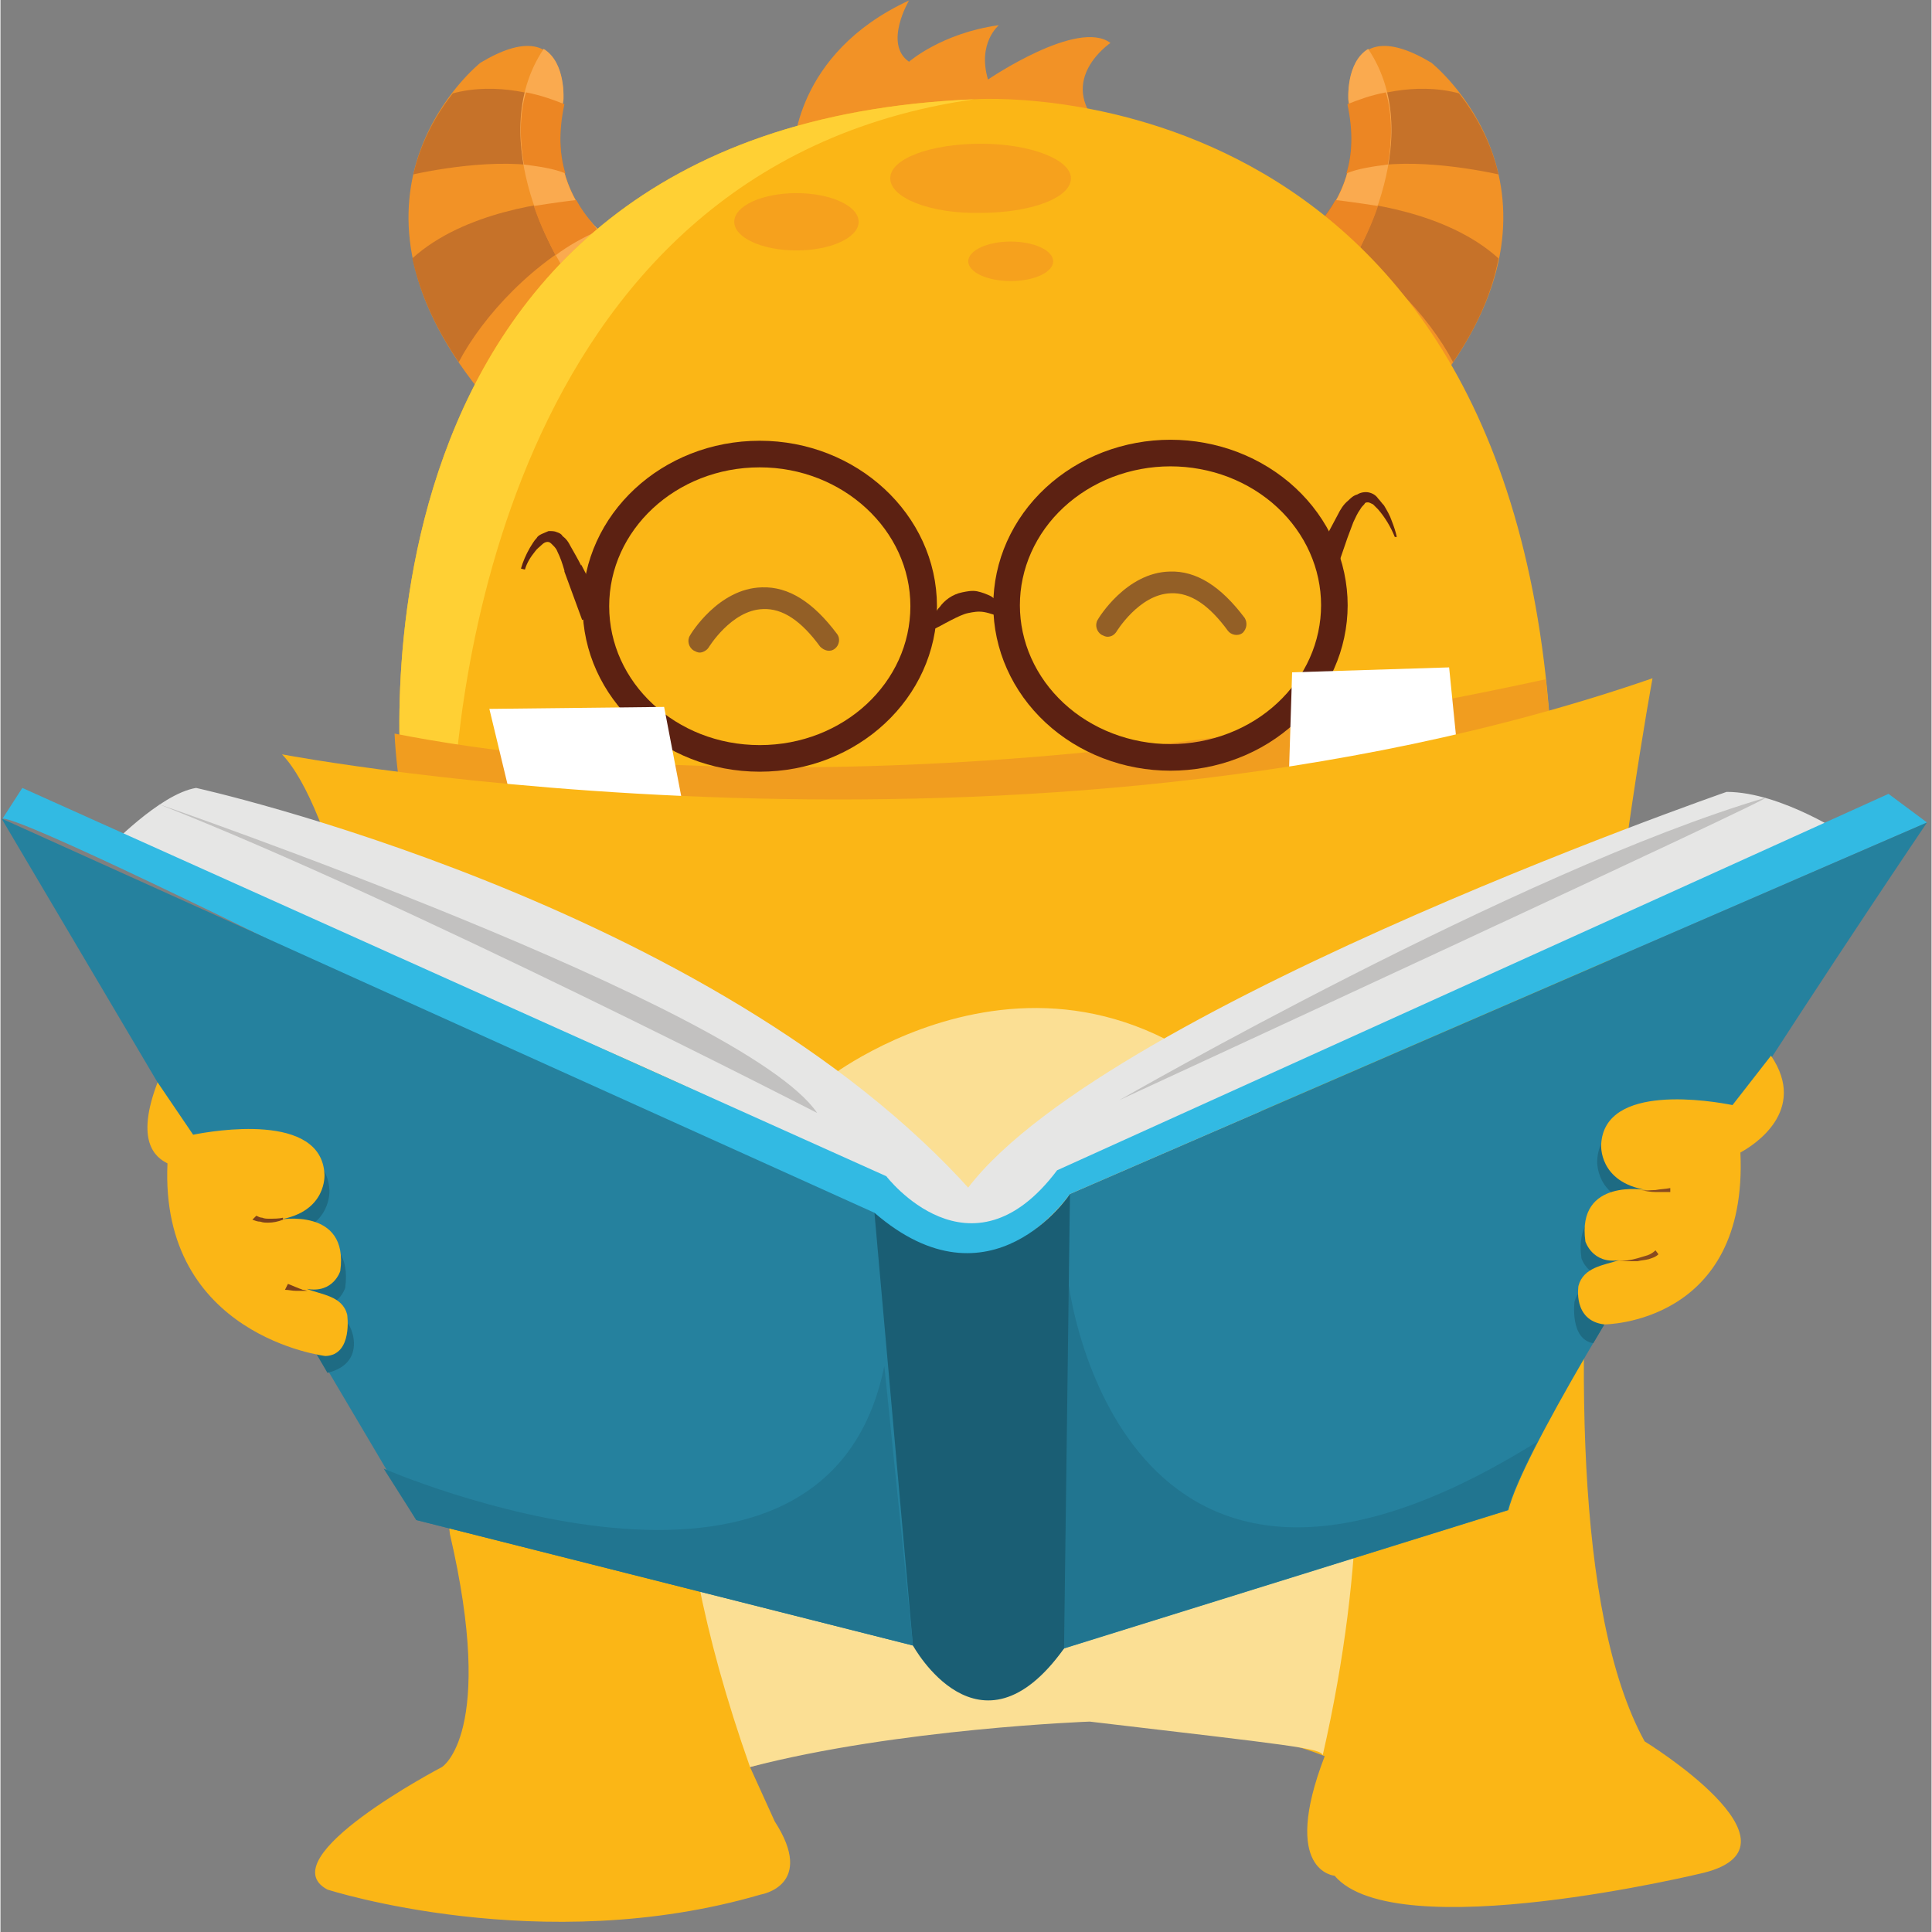 <svg xmlns="http://www.w3.org/2000/svg" xmlns:xlink="http://www.w3.org/1999/xlink" width="566" zoomAndPan="magnify" viewBox="0 0 425.04 425.25" height="566" preserveAspectRatio="xMidYMid meet" version="1.0"><rect x="0" y="0" width="425.04" height="425.25" fill="#808080" stroke="none"/><defs><clipPath id="719a2a11fa"><path d="M 174 0.105 L 245 0.105 L 245 41 L 174 41 Z M 174 0.105 " clip-rule="nonzero"/></clipPath><clipPath id="8e22a3284d"><path d="M 0 173 L 424.082 173 L 424.082 279 L 0 279 Z M 0 173 " clip-rule="nonzero"/></clipPath><clipPath id="2ae9b8e7aa"><path d="M 0 180 L 424.082 180 L 424.082 371 L 0 371 Z M 0 180 " clip-rule="nonzero"/></clipPath></defs><path fill="#f29226" d="M 282.562 55.344 C 282.562 55.344 301.688 46.207 296.688 22.07 C 296.688 22.07 295.387 2.062 314.945 13.805 C 314.945 13.805 350.59 42.078 314.945 86.223 C 314.945 86.223 272.566 75.352 282.562 55.344 Z M 282.562 55.344 " fill-opacity="1" fill-rule="nonzero"/><path fill="#c67229" d="M 296.688 22.938 C 297.777 29.027 297.559 34.031 296.254 38.164 C 305.816 34.246 321.684 36.641 329.723 38.379 C 327.984 30.77 324.289 24.68 321.031 20.547 C 311.25 17.938 301.469 20.98 296.688 22.938 Z M 296.688 22.938 " fill-opacity="1" fill-rule="nonzero"/><path fill="#c67229" d="M 319.727 79.699 C 325.379 71.434 328.422 63.824 329.723 56.863 C 318.207 46.426 299.297 44.469 293.863 44.035 C 292.996 45.555 290.168 49.473 289.082 50.777 C 302.992 57.082 314.512 69.695 319.727 79.699 Z M 319.727 79.699 " fill-opacity="1" fill-rule="nonzero"/><path fill="#faaa4f" d="M 296.688 22.07 C 300.168 38.816 292.125 48.383 286.691 52.516 L 296.688 59.039 C 296.688 59.039 314.727 31.203 301.035 10.762 C 296.039 13.805 296.688 22.07 296.688 22.07 Z M 296.688 22.07 " fill-opacity="1" fill-rule="nonzero"/><path fill="#ec8623" d="M 303.211 45.34 C 299.078 44.688 295.82 44.25 293.863 44.035 C 292.777 45.992 291.691 47.512 290.387 49.035 C 289.953 49.688 289.301 50.34 289.082 50.777 C 292.344 52.297 295.602 54.039 298.43 56.211 C 299.73 53.602 301.688 49.906 303.211 45.34 Z M 303.211 45.34 " fill-opacity="1" fill-rule="nonzero"/><path fill="#ec8623" d="M 296.254 38.164 C 298.863 37.074 302.121 36.641 305.383 36.207 C 306.254 31.203 306.469 25.551 304.949 20.328 C 301.469 20.98 298.645 22.07 296.473 22.938 C 297.777 29.027 297.559 34.031 296.254 38.164 Z M 296.254 38.164 " fill-opacity="1" fill-rule="nonzero"/><path fill="#f29226" d="M 138.035 55.344 C 138.035 55.344 118.91 46.207 123.906 22.07 C 123.906 22.07 125.211 2.062 105.652 13.805 C 105.652 13.805 70.008 42.078 105.652 86.223 C 105.652 86.223 148.031 75.352 138.035 55.344 Z M 138.035 55.344 " fill-opacity="1" fill-rule="nonzero"/><path fill="#c67229" d="M 123.906 22.938 C 122.82 29.027 123.039 34.031 124.344 38.164 C 114.781 34.246 98.914 36.641 90.871 38.379 C 92.613 30.77 96.305 24.68 99.566 20.547 C 109.348 17.938 119.125 20.98 123.906 22.938 Z M 123.906 22.938 " fill-opacity="1" fill-rule="nonzero"/><path fill="#c67229" d="M 100.871 79.699 C 95.219 71.434 92.176 63.824 90.656 56.863 C 102.176 46.426 121.082 44.469 126.516 44.035 C 127.387 45.555 130.211 49.473 131.297 50.777 C 117.605 57.082 106.086 69.695 100.871 79.699 Z M 100.871 79.699 " fill-opacity="1" fill-rule="nonzero"/><path fill="#faaa4f" d="M 123.906 22.07 C 120.43 38.816 128.473 48.383 133.906 52.516 L 123.906 59.039 C 123.906 59.039 105.867 31.203 119.562 10.762 C 124.559 13.805 123.906 22.07 123.906 22.07 Z M 123.906 22.07 " fill-opacity="1" fill-rule="nonzero"/><path fill="#ec8623" d="M 117.387 45.34 C 121.516 44.688 124.777 44.25 126.734 44.035 C 127.82 45.992 128.906 47.512 130.211 49.035 C 130.645 49.688 131.297 50.34 131.516 50.777 C 128.254 52.297 124.996 54.039 122.168 56.211 C 120.863 53.602 118.91 49.906 117.387 45.34 Z M 117.387 45.34 " fill-opacity="1" fill-rule="nonzero"/><path fill="#ec8623" d="M 124.344 38.164 C 121.734 37.074 118.473 36.641 115.215 36.207 C 114.344 31.203 114.129 25.551 115.648 20.328 C 119.125 20.98 121.953 22.07 124.125 22.938 C 122.82 29.027 123.039 34.031 124.344 38.164 Z M 124.344 38.164 " fill-opacity="1" fill-rule="nonzero"/><g clip-path="url(#719a2a11fa)"><path fill="#f29226" d="M 174.547 33.379 C 174.547 33.379 174.547 11.848 199.977 0.105 C 199.977 0.105 194.324 9.672 199.977 13.59 C 199.977 13.59 207.148 7.281 219.754 5.543 C 219.754 5.543 214.973 9.457 217.363 17.504 C 217.363 17.504 237.141 4.02 244.312 9.457 C 244.312 9.457 232.359 17.504 241.922 27.723 C 241.922 27.941 188.891 50.992 174.547 33.379 Z M 174.547 33.379 " fill-opacity="1" fill-rule="nonzero"/></g><path fill="#fbb616" d="M 88.48 174.301 C 88.48 174.301 70.879 27.723 214.32 21.852 C 214.32 21.852 334.289 13.152 341.461 166.035 C 341.461 166.035 157.812 211.051 88.48 174.301 Z M 88.48 174.301 " fill-opacity="1" fill-rule="nonzero"/><path fill="#ffd034" d="M 88.48 174.301 C 91.961 176.039 95.652 177.777 99.566 179.082 C 100.219 159.074 108.695 36.859 214.32 21.852 C 70.879 27.723 88.48 174.301 88.48 174.301 Z M 88.48 174.301 " fill-opacity="1" fill-rule="nonzero"/><path fill="#f19d1f" d="M 86.742 161.469 C 87.18 171.254 89.352 182.129 89.352 182.129 C 158.68 218.879 341.895 169.297 341.895 169.297 C 341.676 163.859 340.59 154.508 340.156 149.508 C 209.973 177.777 124.344 168.863 86.742 161.469 Z M 86.742 161.469 " fill-opacity="1" fill-rule="nonzero"/><path stroke-linecap="butt" transform="matrix(2.173, 0, 0, 2.175, 0.244, 0.105)" fill="none" stroke-linejoin="miter" d="M 135.001 61.199 C 135.001 61.704 134.974 62.207 134.92 62.71 C 134.866 63.211 134.787 63.71 134.681 64.204 C 134.575 64.698 134.444 65.187 134.286 65.67 C 134.127 66.153 133.944 66.627 133.736 67.093 C 133.529 67.56 133.297 68.014 133.04 68.46 C 132.783 68.905 132.504 69.336 132.202 69.756 C 131.9 70.175 131.577 70.579 131.232 70.969 C 130.887 71.359 130.522 71.732 130.137 72.09 C 129.753 72.445 129.352 72.785 128.931 73.105 C 128.511 73.424 128.074 73.724 127.623 74.005 C 127.17 74.285 126.704 74.543 126.224 74.782 C 125.746 75.019 125.256 75.235 124.752 75.427 C 124.251 75.621 123.739 75.79 123.219 75.937 C 122.698 76.083 122.171 76.205 121.638 76.304 C 121.106 76.402 120.568 76.476 120.027 76.526 C 119.486 76.575 118.943 76.6 118.401 76.6 C 117.856 76.6 117.313 76.575 116.772 76.526 C 116.231 76.476 115.694 76.402 115.162 76.304 C 114.628 76.205 114.101 76.083 113.582 75.937 C 113.061 75.79 112.55 75.621 112.047 75.427 C 111.546 75.235 111.055 75.019 110.575 74.782 C 110.095 74.543 109.63 74.285 109.177 74.005 C 108.726 73.724 108.289 73.424 107.868 73.105 C 107.449 72.785 107.047 72.445 106.662 72.09 C 106.278 71.732 105.913 71.359 105.568 70.969 C 105.223 70.579 104.899 70.175 104.597 69.756 C 104.295 69.336 104.017 68.905 103.76 68.46 C 103.504 68.014 103.272 67.56 103.064 67.093 C 102.855 66.627 102.672 66.153 102.514 65.67 C 102.358 65.187 102.225 64.698 102.119 64.204 C 102.013 63.71 101.933 63.211 101.88 62.71 C 101.827 62.207 101.8 61.704 101.8 61.199 C 101.8 60.696 101.827 60.193 101.88 59.69 C 101.933 59.189 102.013 58.69 102.119 58.196 C 102.225 57.7 102.358 57.212 102.514 56.73 C 102.672 56.247 102.855 55.773 103.064 55.306 C 103.272 54.841 103.504 54.386 103.76 53.941 C 104.017 53.495 104.295 53.064 104.597 52.644 C 104.899 52.225 105.223 51.819 105.568 51.43 C 105.913 51.04 106.278 50.668 106.662 50.311 C 107.047 49.953 107.449 49.615 107.868 49.296 C 108.289 48.976 108.726 48.676 109.177 48.396 C 109.63 48.116 110.095 47.857 110.575 47.618 C 111.055 47.381 111.546 47.165 112.047 46.971 C 112.55 46.779 113.061 46.61 113.582 46.463 C 114.101 46.318 114.628 46.194 115.162 46.097 C 115.694 45.998 116.231 45.924 116.772 45.874 C 117.313 45.825 117.856 45.8 118.401 45.8 C 118.943 45.8 119.486 45.825 120.027 45.874 C 120.568 45.924 121.106 45.998 121.638 46.097 C 122.171 46.194 122.698 46.318 123.219 46.463 C 123.739 46.61 124.251 46.779 124.752 46.971 C 125.256 47.165 125.746 47.381 126.224 47.618 C 126.704 47.857 127.17 48.116 127.623 48.396 C 128.074 48.676 128.511 48.976 128.931 49.296 C 129.352 49.615 129.753 49.953 130.137 50.311 C 130.522 50.668 130.887 51.04 131.232 51.43 C 131.577 51.819 131.9 52.225 132.202 52.644 C 132.504 53.064 132.783 53.495 133.04 53.941 C 133.297 54.386 133.529 54.841 133.736 55.306 C 133.944 55.773 134.127 56.247 134.286 56.73 C 134.444 57.212 134.575 57.7 134.681 58.196 C 134.787 58.69 134.866 59.189 134.92 59.69 C 134.974 60.193 135.001 60.696 135.001 61.199 Z M 135.001 61.199 " stroke="#5c2112" stroke-width="2.692" stroke-opacity="1" stroke-miterlimit="10"/><path fill="#5c2112" d="M 204.539 138.852 C 204.539 137.766 204.758 136.895 205.191 136.023 C 205.625 135.152 206.059 134.285 206.711 133.633 C 207.801 132.109 209.539 130.805 211.711 130.371 C 212.797 130.152 213.883 129.934 214.973 130.152 C 216.059 130.371 217.145 130.805 218.016 131.238 C 219.754 132.328 220.84 134.066 221.273 136.023 C 219.316 135.59 217.797 134.938 216.492 134.719 C 215.188 134.5 214.102 134.719 213.016 134.938 C 211.93 135.152 210.625 135.805 209.32 136.461 C 207.582 137.328 206.277 138.199 204.539 138.852 Z M 204.539 138.852 " fill-opacity="1" fill-rule="nonzero"/><path fill="#5c2112" d="M 306.902 118.191 C 306.035 116.016 304.73 113.844 303.211 112.102 C 302.773 111.668 302.34 111.23 302.121 111.016 C 301.688 110.797 301.254 110.578 301.035 110.578 C 300.602 110.578 300.383 110.578 300.168 111.016 C 299.949 111.23 299.516 111.668 299.297 112.102 C 298.645 112.973 298.211 114.059 297.777 114.93 L 296.473 118.41 L 294.082 125.367 L 289.082 123.191 L 294.297 113.406 C 294.949 112.102 295.602 111.016 296.688 110.145 C 297.125 109.711 297.777 109.059 298.645 108.84 C 299.297 108.406 300.383 108.188 301.254 108.406 C 302.121 108.621 302.773 109.059 303.211 109.711 C 303.645 110.145 304.078 110.797 304.512 111.23 C 305.164 112.32 305.816 113.406 306.254 114.711 C 306.688 115.801 307.121 117.105 307.34 118.191 Z M 306.902 118.191 " fill-opacity="1" fill-rule="nonzero"/><path fill="#5c2112" d="M 114.562 125.152 C 114.996 123.629 115.648 122.105 116.52 120.582 C 116.953 119.93 117.387 119.062 118.039 118.41 C 118.258 117.973 118.691 117.758 119.125 117.539 C 119.562 117.32 120.215 117.105 120.648 116.887 C 121.301 116.887 121.953 116.887 122.387 117.105 C 123.039 117.32 123.473 117.539 123.691 117.973 C 124.559 118.625 124.996 119.277 125.43 120.148 C 126.297 121.672 127.168 123.191 127.82 124.5 L 127.82 124.281 L 133.035 134.285 L 128.035 136.461 L 124.125 125.805 L 124.125 125.586 C 123.691 124.062 123.254 122.758 122.605 121.453 C 122.387 120.801 121.953 120.367 121.516 119.93 C 121.082 119.496 120.863 119.277 120.43 119.277 C 119.996 119.277 119.562 119.496 119.125 119.93 C 118.691 120.367 118.039 120.801 117.605 121.453 C 116.734 122.539 115.867 123.844 115.434 125.367 Z M 114.562 125.152 " fill-opacity="1" fill-rule="nonzero"/><path stroke-linecap="butt" transform="matrix(2.173, 0, 0, 2.175, 0.244, 0.105)" fill="none" stroke-linejoin="miter" d="M 93.4 61.3 C 93.4 69.8 86 76.701 76.799 76.701 C 67.601 76.701 60.199 69.8 60.199 61.3 C 60.199 52.8 67.601 45.901 76.799 45.901 C 85.899 45.901 93.4 52.8 93.4 61.3 Z M 93.4 61.3 " stroke="#5c2112" stroke-width="2.692" stroke-opacity="1" stroke-miterlimit="10"/><path fill="#ffffff" d="M 114.781 185.824 L 107.609 156.031 L 146.074 155.598 L 151.945 186.258 Z M 114.781 185.824 " fill-opacity="1" fill-rule="nonzero"/><path fill="#ffffff" d="M 283.215 182.562 L 284.301 147.984 L 318.859 146.898 L 322.336 181.477 C 322.336 181.477 289.082 184.953 283.215 182.562 Z M 283.215 182.562 " fill-opacity="1" fill-rule="nonzero"/><path fill="#fbb616" d="M 164.984 388.941 L 170.418 400.902 C 179.547 415.039 167.375 416.996 167.375 416.996 C 119.125 431.133 71.965 415.91 71.965 415.91 C 58.926 408.949 97.176 388.941 97.176 388.941 C 97.176 388.941 109.129 381.547 98.914 337.621 C 98.914 337.621 84.57 189.738 61.969 166.035 C 61.969 166.035 225.188 197.133 363.629 149.289 C 363.629 149.289 330.812 326.746 361.891 383.289 C 361.891 383.289 399.055 406.121 374.93 412.211 C 374.93 412.211 307.121 428.738 293.648 412.863 C 293.648 412.863 281.691 411.992 291.473 386.551 C 301.254 360.887 291.473 386.551 291.473 386.551 C 291.473 386.551 243.66 365.891 164.984 388.941 Z M 164.984 388.941 " fill-opacity="1" fill-rule="nonzero"/><path fill="#fbdf94" d="M 164.984 388.941 C 197.586 380.461 239.746 378.938 239.746 378.938 C 284.082 384.156 290.605 384.809 291.039 386.332 C 310.816 299.777 285.605 253.895 285.605 253.895 C 238.66 193.438 182.371 237.148 182.371 237.148 C 182.371 237.148 122.605 269.117 164.984 388.941 Z M 164.984 388.941 " fill-opacity="1" fill-rule="nonzero"/><path fill="#935f26" d="M 153.898 143.637 C 153.465 143.637 153.031 143.418 152.598 143.199 C 151.508 142.547 151.074 141.027 151.727 139.938 C 151.945 139.504 158.031 129.5 167.594 129.281 C 173.461 129.066 178.895 132.543 184.109 139.504 C 184.98 140.59 184.543 142.113 183.676 142.766 C 182.59 143.637 181.285 143.199 180.414 142.332 C 176.285 136.676 172.156 133.848 167.809 134.066 C 160.855 134.285 155.855 142.547 155.855 142.547 C 155.422 143.199 154.551 143.637 153.898 143.637 Z M 153.898 143.637 " fill-opacity="1" fill-rule="nonzero"/><path fill="#935f26" d="M 243.66 140.156 C 243.227 140.156 242.789 139.938 242.355 139.723 C 241.27 139.07 240.836 137.547 241.484 136.461 C 241.703 136.023 247.789 126.02 257.352 125.805 C 263.219 125.586 268.652 129.066 273.867 136.023 C 274.52 137.113 274.305 138.418 273.434 139.285 C 272.348 140.156 270.828 139.723 270.176 138.852 C 266.047 133.195 261.914 130.371 257.57 130.586 C 250.613 130.805 245.617 139.07 245.617 139.07 C 245.18 139.723 244.527 140.156 243.66 140.156 Z M 243.66 140.156 " fill-opacity="1" fill-rule="nonzero"/><path fill="#f6a11d" d="M 235.617 39.25 C 235.617 43.598 226.707 46.859 215.625 46.859 C 204.758 47.078 195.844 43.598 195.844 39.25 C 195.844 34.898 204.758 31.637 215.84 31.637 C 226.707 31.637 235.617 35.117 235.617 39.25 Z M 235.617 39.25 " fill-opacity="1" fill-rule="nonzero"/><path fill="#f6a11d" d="M 188.891 48.82 C 188.891 52.297 182.805 55.125 175.199 55.125 C 167.594 55.125 161.508 52.297 161.508 48.82 C 161.508 45.34 167.594 42.512 175.199 42.512 C 182.805 42.512 188.891 45.34 188.891 48.82 Z M 188.891 48.82 " fill-opacity="1" fill-rule="nonzero"/><path fill="#f6a11d" d="M 231.707 57.516 C 231.707 57.805 231.645 58.086 231.527 58.367 C 231.406 58.645 231.23 58.918 230.996 59.184 C 230.758 59.445 230.473 59.695 230.133 59.934 C 229.789 60.172 229.402 60.391 228.969 60.594 C 228.535 60.793 228.062 60.977 227.551 61.133 C 227.043 61.293 226.504 61.426 225.938 61.535 C 225.371 61.645 224.785 61.727 224.184 61.781 C 223.582 61.84 222.973 61.867 222.359 61.867 C 221.746 61.867 221.141 61.84 220.539 61.781 C 219.934 61.727 219.352 61.645 218.785 61.535 C 218.219 61.426 217.68 61.293 217.168 61.133 C 216.66 60.977 216.188 60.793 215.754 60.594 C 215.32 60.391 214.93 60.172 214.59 59.934 C 214.25 59.695 213.961 59.445 213.727 59.184 C 213.492 58.918 213.312 58.645 213.195 58.367 C 213.074 58.086 213.016 57.805 213.016 57.516 C 213.016 57.23 213.074 56.949 213.195 56.668 C 213.312 56.387 213.492 56.117 213.727 55.852 C 213.961 55.59 214.25 55.34 214.59 55.102 C 214.93 54.863 215.32 54.645 215.754 54.441 C 216.188 54.238 216.66 54.059 217.168 53.902 C 217.68 53.742 218.219 53.609 218.785 53.5 C 219.352 53.391 219.934 53.309 220.539 53.25 C 221.141 53.195 221.746 53.168 222.359 53.168 C 222.973 53.168 223.582 53.195 224.184 53.25 C 224.785 53.309 225.371 53.391 225.938 53.5 C 226.504 53.609 227.043 53.742 227.551 53.902 C 228.062 54.059 228.535 54.238 228.969 54.441 C 229.402 54.645 229.789 54.863 230.133 55.102 C 230.473 55.34 230.758 55.59 230.996 55.852 C 231.23 56.117 231.406 56.387 231.527 56.668 C 231.645 56.949 231.707 57.23 231.707 57.516 Z M 231.707 57.516 " fill-opacity="1" fill-rule="nonzero"/><path fill="#f7d42c" d="M 64.793 271.727 C 70.66 273.898 76.094 275.207 81.527 275.859 C 83.047 267.812 83.484 257.371 80.441 244.543 C 75.008 244.324 70.227 243.453 65.66 241.934 C 66.75 249.109 67.617 260.852 64.793 271.727 Z M 64.793 271.727 " fill-opacity="1" fill-rule="nonzero"/><path fill="#e6e6e5" d="M 213.883 262.375 C 156.727 198.438 43.059 173.43 43.059 173.43 C 35.02 174.734 23.5 186.914 23.5 186.914 C 23.5 186.914 184.328 246.715 207.148 271.074 L 222.578 269.117 C 222.578 269.117 355.805 203.223 406.879 184.301 C 406.879 184.301 392.098 174.301 379.93 174.301 C 379.93 174.301 234.531 224.754 210.406 265.203 Z M 213.883 262.375 " fill-opacity="1" fill-rule="nonzero"/><g clip-path="url(#8e22a3284d)"><path fill="#32bae3" d="M 415.57 174.734 L 424.047 181.039 L 235.402 262.809 C 235.402 262.809 216.926 289.559 189.324 272.16 C 189.324 272.16 9.371 180.172 0.461 180.172 L 4.809 173.43 L 194.977 258.895 C 194.977 258.895 213.449 283.035 232.574 257.59 Z M 415.57 174.734 " fill-opacity="1" fill-rule="nonzero"/></g><g clip-path="url(#2ae9b8e7aa)"><path fill="#25819e" d="M 192.367 266.941 C 192.367 266.941 215.188 303.258 235.402 262.809 L 424.047 181.039 C 424.047 181.039 338.199 307.824 331.898 332.398 L 234.098 362.848 C 234.098 362.848 216.711 379.59 200.844 362.191 L 91.523 334.574 L 0.242 180.172 Z M 192.367 266.941 " fill-opacity="1" fill-rule="nonzero"/></g><path fill="#217590" d="M 334.941 319.352 C 246.266 372.414 235.184 283.035 235.184 283.035 L 227.793 366.977 C 231.488 365.02 233.879 362.848 233.879 362.848 L 331.68 332.398 C 332.551 329.137 334.941 323.918 338.199 317.395 Z M 334.941 319.352 " fill-opacity="1" fill-rule="nonzero"/><path fill="#1a5e74" d="M 192.367 266.941 L 200.844 362.191 C 200.844 362.191 215.406 388.941 234.098 362.848 L 235.402 262.809 C 235.402 262.809 218.016 289.125 192.367 266.941 Z M 192.367 266.941 " fill-opacity="1" fill-rule="nonzero"/><path fill="#c2c1c0" d="M 388.406 175.605 C 334.07 191.695 246.266 242.148 246.266 242.148 C 246.266 242.148 394.055 173.863 388.406 175.605 Z M 388.406 175.605 " fill-opacity="1" fill-rule="nonzero"/><path fill="#c2c1c0" d="M 34.582 176.91 C 34.582 176.91 163.898 221.488 179.762 244.977 C 179.762 244.977 88.918 198.219 34.582 176.91 Z M 34.582 176.91 " fill-opacity="1" fill-rule="nonzero"/><path fill="#217590" d="M 84.352 323.266 C 84.352 323.266 181.5 365.457 194.543 300.648 L 200.844 362.191 L 91.523 334.574 Z M 84.352 323.266 " fill-opacity="1" fill-rule="nonzero"/><path fill="#1e6b83" d="M 380.363 246.715 C 376.016 245.848 352.109 241.715 351.457 255.414 C 351.457 255.414 350.805 263.68 361.457 265.418 C 361.457 265.418 346.023 262.594 347.98 276.945 C 347.98 276.945 349.5 281.945 355.371 280.859 C 352.109 281.945 347.547 282.383 346.461 286.512 C 346.461 286.512 345.371 294.777 350.59 295.648 C 360.152 279.336 372.32 259.98 383.84 242.148 Z M 380.363 246.715 " fill-opacity="1" fill-rule="nonzero"/><path fill="#fbb616" d="M 389.707 232.363 L 381.234 243.238 C 376.887 242.367 352.98 238.234 352.328 251.938 C 352.328 251.938 351.676 260.199 362.324 261.938 C 362.324 261.938 346.895 259.113 348.852 273.246 C 348.852 273.246 350.371 278.25 356.238 277.379 C 352.98 278.469 348.414 278.902 347.328 283.035 C 347.328 283.035 346.023 290.645 352.98 291.516 C 352.98 291.516 384.711 291.516 382.973 253.676 C 385.797 252.152 397.969 244.543 389.707 232.363 Z M 389.707 232.363 " fill-opacity="1" fill-rule="nonzero"/><path fill="#884a20" d="M 367.539 262.375 C 366.453 262.375 365.367 262.375 364.281 262.375 C 363.195 262.375 362.105 262.156 361.02 261.938 C 362.105 262.156 363.195 261.938 364.281 261.938 C 365.367 261.723 366.453 261.723 367.539 261.504 Z M 367.539 262.375 " fill-opacity="1" fill-rule="nonzero"/><path fill="#884a20" d="M 355.805 277.598 C 357.324 277.598 358.848 277.379 360.367 276.945 C 361.02 276.727 361.891 276.512 362.543 276.293 C 363.195 276.074 363.848 275.641 364.281 275.207 L 364.934 276.074 C 364.281 276.727 363.41 276.945 362.758 277.164 C 361.891 277.379 361.238 277.379 360.367 277.598 C 358.848 277.598 357.324 277.598 355.805 277.598 Z M 355.805 277.598 " fill-opacity="1" fill-rule="nonzero"/><path fill="#1e6b83" d="M 43.492 253.242 C 47.84 252.371 71.746 248.238 72.398 261.938 C 72.398 261.938 73.051 270.203 62.402 271.941 C 62.402 271.941 77.832 269.117 75.875 283.469 C 75.875 283.469 74.355 288.473 68.488 287.602 C 71.746 288.688 76.312 289.125 77.398 293.254 C 77.398 293.254 80.008 300.215 71.965 302.172 C 62.402 285.859 51.535 266.723 40.016 248.672 Z M 43.492 253.242 " fill-opacity="1" fill-rule="nonzero"/><path fill="#fbb616" d="M 34.582 238.234 L 42.406 249.762 C 46.754 248.891 70.66 244.758 71.312 258.461 C 71.312 258.461 71.965 266.723 61.316 268.465 C 61.316 268.465 76.746 265.637 74.789 279.773 C 74.789 279.773 73.27 284.773 67.402 283.688 C 70.66 284.992 75.227 285.207 76.312 289.34 C 76.312 289.34 77.617 298.258 71.531 298.473 C 71.531 298.473 35.02 294.125 36.758 256.066 C 34.148 254.762 29.586 251.285 34.582 238.234 Z M 34.582 238.234 " fill-opacity="1" fill-rule="nonzero"/><path fill="#7c411c" d="M 56.316 267.594 C 56.75 267.812 57.188 268.027 57.621 268.027 C 58.055 268.246 58.707 268.246 59.141 268.246 C 60.227 268.246 61.316 268.246 62.184 268.027 L 62.184 268.465 C 61.098 268.898 60.012 269.117 58.926 269.117 C 58.273 269.117 57.836 269.117 57.188 268.898 C 56.535 268.898 56.098 268.68 55.445 268.465 Z M 56.316 267.594 " fill-opacity="1" fill-rule="nonzero"/><path fill="#7c411c" d="M 63.27 282.598 C 63.922 282.816 64.793 283.25 65.445 283.469 C 65.879 283.688 66.098 283.688 66.531 283.902 C 66.965 283.902 67.402 284.121 67.617 284.121 C 67.184 284.121 66.75 284.121 66.312 284.121 C 65.879 284.121 65.445 284.121 65.012 284.121 C 64.141 284.121 63.488 283.902 62.621 283.902 Z M 63.27 282.598 " fill-opacity="1" fill-rule="nonzero"/></svg>